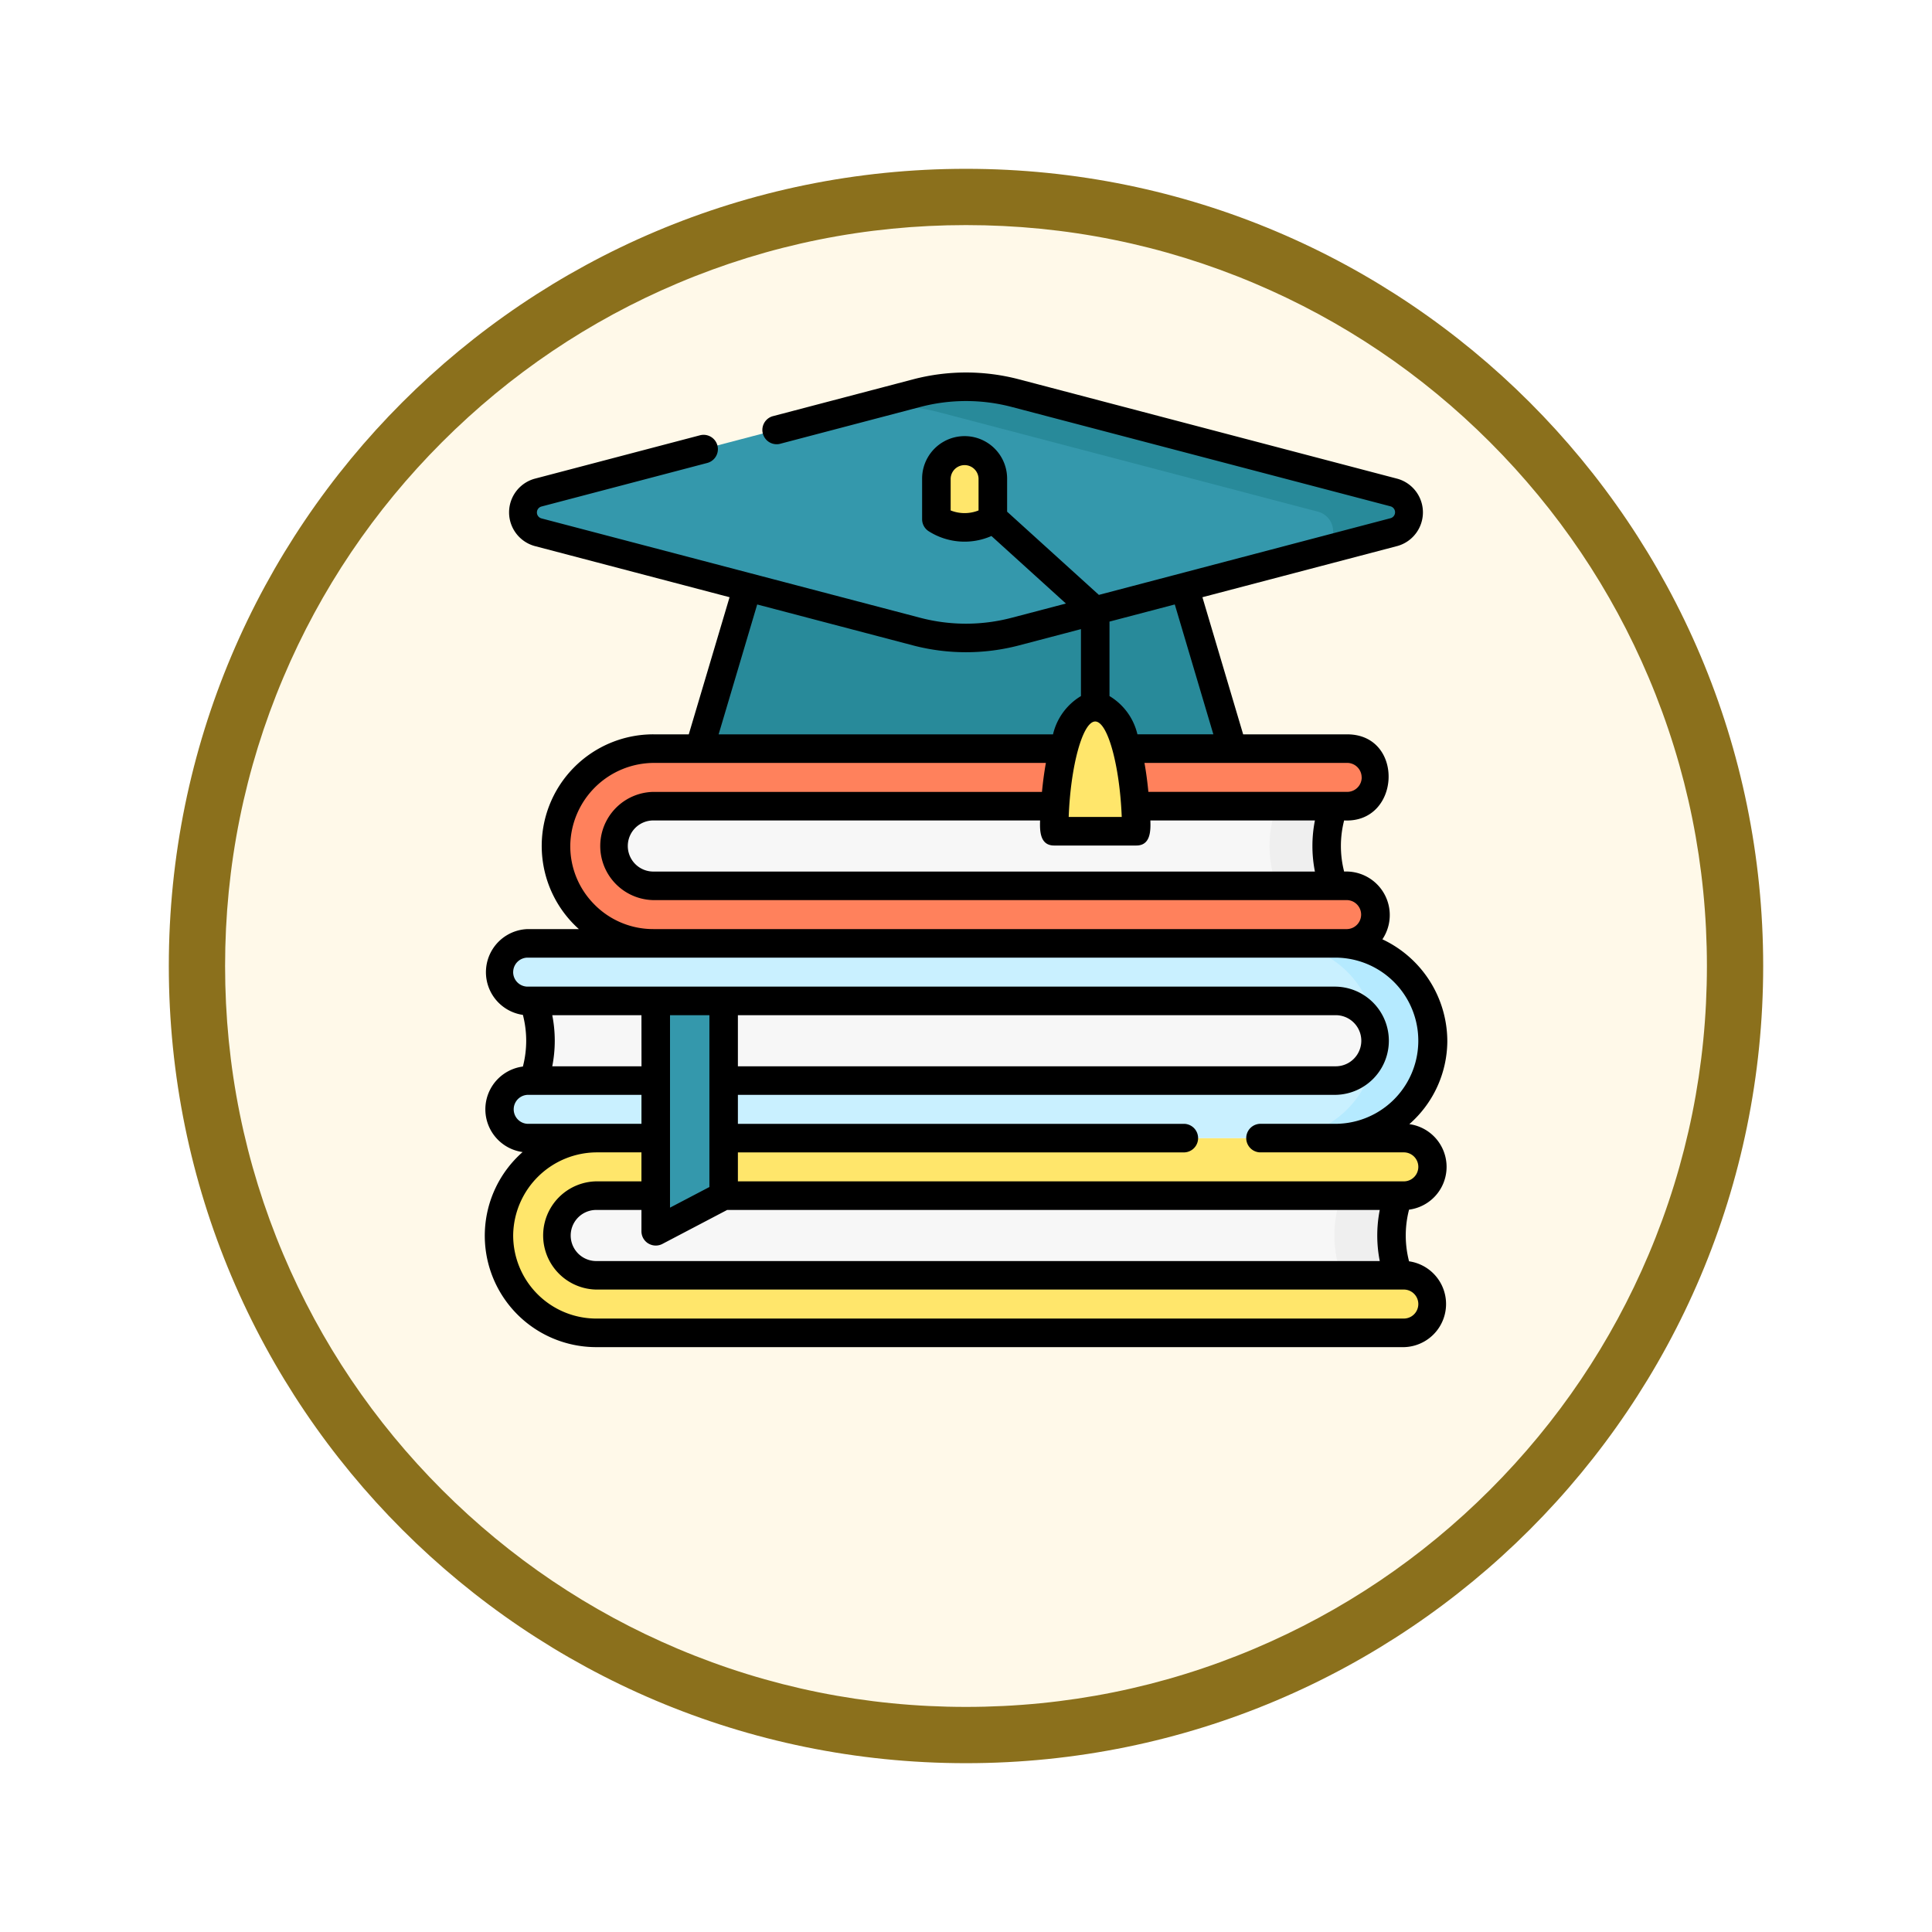 <svg xmlns="http://www.w3.org/2000/svg" xmlns:xlink="http://www.w3.org/1999/xlink" width="103" height="103" viewBox="0 0 103 103">
  <defs>
    <filter id="Trazado_978624" x="0" y="0" width="103" height="103" filterUnits="userSpaceOnUse">
      <feOffset dy="3" input="SourceAlpha"/>
      <feGaussianBlur stdDeviation="3" result="blur"/>
      <feFlood flood-opacity="0.161"/>
      <feComposite operator="in" in2="blur"/>
      <feComposite in="SourceGraphic"/>
    </filter>
  </defs>
  <g id="Grupo_1209822" data-name="Grupo 1209822" transform="translate(-160 -1059)">
    <g id="Grupo_1208106" data-name="Grupo 1208106" transform="translate(169 1065)">
      <g id="Grupo_1206641" data-name="Grupo 1206641">
        <g id="Grupo_1185491" data-name="Grupo 1185491">
          <g id="Grupo_1183826" data-name="Grupo 1183826">
            <g id="Grupo_1164359" data-name="Grupo 1164359">
              <g id="Grupo_1144531" data-name="Grupo 1144531">
                <g transform="matrix(1, 0, 0, 1, -9, -6)" filter="url(#Trazado_978624)">
                  <g id="Trazado_978624-2" data-name="Trazado 978624" transform="translate(9 6)" fill="#fff9e9">
                    <path d="M 42.5 83.5 C 36.964 83.5 31.595 82.416 26.541 80.279 C 21.659 78.214 17.274 75.257 13.509 71.491 C 9.743 67.726 6.786 63.341 4.721 58.459 C 2.584 53.405 1.5 48.036 1.5 42.5 C 1.5 36.964 2.584 31.595 4.721 26.541 C 6.786 21.659 9.743 17.274 13.509 13.509 C 17.274 9.743 21.659 6.786 26.541 4.721 C 31.595 2.584 36.964 1.5 42.5 1.5 C 48.036 1.5 53.405 2.584 58.459 4.721 C 63.341 6.786 67.726 9.743 71.491 13.509 C 75.257 17.274 78.214 21.659 80.279 26.541 C 82.416 31.595 83.5 36.964 83.5 42.5 C 83.5 48.036 82.416 53.405 80.279 58.459 C 78.214 63.341 75.257 67.726 71.491 71.491 C 67.726 75.257 63.341 78.214 58.459 80.279 C 53.405 82.416 48.036 83.5 42.5 83.5 Z" stroke="none"/>
                    <path d="M 42.5 3 C 37.166 3 31.994 4.044 27.126 6.103 C 22.422 8.092 18.198 10.941 14.569 14.569 C 10.941 18.198 8.092 22.422 6.103 27.126 C 4.044 31.994 3 37.166 3 42.5 C 3 47.834 4.044 53.006 6.103 57.874 C 8.092 62.578 10.941 66.802 14.569 70.431 C 18.198 74.059 22.422 76.908 27.126 78.897 C 31.994 80.956 37.166 82 42.5 82 C 47.834 82 53.006 80.956 57.874 78.897 C 62.578 76.908 66.802 74.059 70.431 70.431 C 74.059 66.802 76.908 62.578 78.897 57.874 C 80.956 53.006 82 47.834 82 42.5 C 82 37.166 80.956 31.994 78.897 27.126 C 76.908 22.422 74.059 18.198 70.431 14.569 C 66.802 10.941 62.578 8.092 57.874 6.103 C 53.006 4.044 47.834 3 42.5 3 M 42.5 0 C 65.972 0 85 19.028 85 42.5 C 85 65.972 65.972 85 42.5 85 C 19.028 85 0 65.972 0 42.5 C 0 19.028 19.028 0 42.5 0 Z" stroke="none" fill="#8b701c"/>
                  </g>
                </g>
              </g>
            </g>
          </g>
        </g>
      </g>
    </g>
    <g id="educacion_5_" data-name="educacion (5)" transform="translate(182.72 1078.859)">
      <g id="Grupo_1209821" data-name="Grupo 1209821" transform="translate(3.877 0.76)">
        <g id="Grupo_1209820" data-name="Grupo 1209820" transform="translate(0)">
          <g id="Grupo_1209818" data-name="Grupo 1209818" transform="translate(0 19.292)">
            <g id="Grupo_1209814" data-name="Grupo 1209814" transform="translate(3.045)">
              <path id="Trazado_1080944" data-name="Trazado 1080944" d="M99.618,226.5H62.626a2.832,2.832,0,0,1,0-5.664H99.618A6.219,6.219,0,0,0,99.618,226.5Z" transform="translate(-57.848 -218.476)" fill="#f7f7f7"/>
              <path id="Trazado_1080945" data-name="Trazado 1080945" d="M124.69,220.834h-3.045a6.219,6.219,0,0,0,0,5.664h3.045A6.219,6.219,0,0,1,124.69,220.834Z" transform="translate(-82.92 -218.475)" fill="#efefef"/>
              <path id="Trazado_1080946" data-name="Trazado 1080946" d="M45.807,207.974a5.2,5.2,0,0,1-5.19-5.242,5.236,5.236,0,0,1,5.248-5.14H82.8a1.534,1.534,0,0,1,0,3.068H45.807a2.123,2.123,0,0,0,0,4.247H82.8a1.534,1.534,0,0,1,0,3.068Z" transform="translate(-40.617 -197.592)" fill="#ff815c"/>
            </g>
            <g id="Grupo_1209817" data-name="Grupo 1209817" transform="translate(0 10.382)">
              <g id="Grupo_1209815" data-name="Grupo 1209815" transform="translate(0 10.382)">
                <path id="Trazado_1080947" data-name="Trazado 1080947" d="M79.771,431.1H36.69a2.832,2.832,0,0,1,0-5.664H79.771a6.219,6.219,0,0,0,0,5.664Z" transform="translate(-31.499 -423.077)" fill="#f7f7f7"/>
                <path id="Trazado_1080948" data-name="Trazado 1080948" d="M453.269,425.436h-3.045a6.219,6.219,0,0,0,0,5.664h3.045A6.219,6.219,0,0,1,453.269,425.436Z" transform="translate(-404.997 -423.077)" fill="#efefef"/>
                <path id="Trazado_1080949" data-name="Trazado 1080949" d="M15.807,412.575a5.2,5.2,0,0,1-5.19-5.242,5.236,5.236,0,0,1,5.248-5.14H58.888a1.534,1.534,0,0,1,0,3.068H15.807a2.123,2.123,0,0,0,0,4.247H58.888a1.534,1.534,0,0,1,0,3.068H15.807Z" transform="translate(-10.617 -402.193)" fill="#ffe66b"/>
              </g>
              <g id="Grupo_1209816" data-name="Grupo 1209816" transform="translate(0)">
                <path id="Trazado_1080950" data-name="Trazado 1080950" d="M25.729,323.135H68.81a2.832,2.832,0,0,1,0,5.664H25.729A6.219,6.219,0,0,0,25.729,323.135Z" transform="translate(-24.195 -320.776)" fill="#f7f7f7"/>
                <path id="Trazado_1080951" data-name="Trazado 1080951" d="M12.151,310.274a1.534,1.534,0,0,1,0-3.068H55.232a2.124,2.124,0,0,0,0-4.247H12.151a1.534,1.534,0,0,1,0-3.067H55.232a5.2,5.2,0,0,1,5.19,5.242,5.236,5.236,0,0,1-5.248,5.14Z" transform="translate(-10.617 -299.892)" fill="#c9f0ff"/>
                <path id="Trazado_1080952" data-name="Trazado 1080952" d="M426.455,301.432a5.153,5.153,0,0,0-3.687-1.54h-3.045a5.2,5.2,0,0,1,5.19,5.242,5.236,5.236,0,0,1-5.247,5.14h3.045a5.236,5.236,0,0,0,5.248-5.14A5.155,5.155,0,0,0,426.455,301.432Z" transform="translate(-378.154 -299.892)" fill="#b5eaff"/>
              </g>
            </g>
          </g>
          <g id="Grupo_1209819" data-name="Grupo 1209819" transform="translate(1.27)">
            <path id="Trazado_1080953" data-name="Trazado 1080953" d="M144.413,106.833H116l3.045-10.251h22.327Z" transform="translate(-106.572 -87.541)" fill="#288a9a"/>
            <path id="Trazado_1080954" data-name="Trazado 1080954" d="M44.139,7.832l-20.2,5.3a1.089,1.089,0,0,0,0,2.106l20.2,5.3a10.33,10.33,0,0,0,5.248,0l20.2-5.3a1.089,1.089,0,0,0,0-2.106l-20.2-5.3a10.33,10.33,0,0,0-5.248,0Z" transform="translate(-23.13 -7.493)" fill="#3498ac"/>
            <path id="Trazado_1080955" data-name="Trazado 1080955" d="M228.415,13.137l-20.2-5.3a10.329,10.329,0,0,0-5.248,0l-3.069.806a10.331,10.331,0,0,1,4.258.209l20.2,5.3a1.089,1.089,0,0,1,0,2.106l4.059-1.015A1.089,1.089,0,0,0,228.415,13.137Z" transform="translate(-181.961 -7.493)" fill="#288a9a"/>
            <path id="Trazado_1080956" data-name="Trazado 1080956" d="M306.682,182.466H302.3s0-6.611,2.19-6.611S306.682,182.466,306.682,182.466Z" transform="translate(-273.969 -158.769)" fill="#ffe66b"/>
          </g>
        </g>
        <path id="Trazado_1080957" data-name="Trazado 1080957" d="M96.617,340.5,93,342.4V330.118h3.62Z" transform="translate(-84.637 -297.376)" fill="#3498ac"/>
      </g>
      <path id="Trazado_1080958" data-name="Trazado 1080958" d="M243.447,44.6a2.82,2.82,0,0,1-3.01,0V42.432a1.5,1.5,0,1,1,3.01,0Z" transform="translate(-213.236 -36.774)" fill="#ffe66b"/>
      <path id="Trazado_1080959" data-name="Trazado 1080959" d="M52.4,47.384a5.478,5.478,0,0,1,0-2.753,2.3,2.3,0,0,0,.015-4.559,5.917,5.917,0,0,0,2.025-4.388,6.015,6.015,0,0,0-3.461-5.466,2.322,2.322,0,0,0-2.04-3.612,5.48,5.48,0,0,1,0-2.725c3.033.159,3.232-4.59.162-4.59H43.556L41.384,11.98l10.41-2.734a1.862,1.862,0,0,0,0-3.578L31.6.363a11.111,11.111,0,0,0-5.635,0l-7.51,1.973a.762.762,0,0,0,.387,1.472l7.51-1.973a9.588,9.588,0,0,1,4.861,0l20.2,5.3a.328.328,0,0,1,0,.633L35.864,11.856,30.972,7.42V5.658a2.266,2.266,0,0,0-4.532,0V7.822a.761.761,0,0,0,.363.648,3.563,3.563,0,0,0,3.333.247l3.971,3.6-2.9.761a9.588,9.588,0,0,1-4.861,0l-20.2-5.3a.328.328,0,0,1,0-.633l8.835-2.321A.762.762,0,0,0,14.6,3.347L5.766,5.668a1.862,1.862,0,0,0,0,3.578L16.175,11.98,14,19.291H12.17A5.95,5.95,0,0,0,8.141,29.673H5.411a2.3,2.3,0,0,0-.254,4.575,5.469,5.469,0,0,1,0,2.753,2.3,2.3,0,0,0-.015,4.559,5.94,5.94,0,0,0,3.926,10.4H52.149a2.3,2.3,0,0,0,.254-4.575ZM29.449,7.354a2.014,2.014,0,0,1-1.487,0v-1.7a.744.744,0,0,1,1.487,0ZM48.492,34.263a1.362,1.362,0,0,1,0,2.725H16.619V34.263ZM15.1,43.424l-2.1,1.1V34.263h2.1Zm-3.62-6.436H6.722a7,7,0,0,0,0-2.725h4.755Zm.367,9.447a.761.761,0,0,0,.747.023l3.454-1.812H50.839a7.016,7.016,0,0,0,0,2.725H9.068a1.362,1.362,0,0,1,0-2.725h2.409v1.138a.761.761,0,0,0,.367.651ZM47.381,26.606H12.112a1.362,1.362,0,0,1,0-2.725H32.73c-.019.542-.016,1.337.749,1.337H37.86c.767,0,.768-.795.749-1.337h8.773a7.016,7.016,0,0,0,0,2.725Zm-11.712-8c.671,0,1.309,2.38,1.414,5.088H34.255c.1-2.708.743-5.088,1.414-5.088Zm14.207,2.979a.773.773,0,0,1-.773.773h-10.6c-.05-.517-.117-1.034-.209-1.545H49.1a.774.774,0,0,1,.773.773Zm-7.909-2.295H37.919a3.238,3.238,0,0,0-1.489-2.04v-3.97l3.481-.914ZM17.648,12.367l8.314,2.184a11.154,11.154,0,0,0,5.635,0l3.311-.87v3.57a3.238,3.238,0,0,0-1.489,2.04H15.592ZM8.967,28.359A4.4,4.4,0,0,1,7.683,25.2a4.473,4.473,0,0,1,4.486-4.386h20.87c-.092.512-.159,1.028-.209,1.545H12.112a2.885,2.885,0,0,0,0,5.769H49.1a.773.773,0,0,1,0,1.545H12.112a4.4,4.4,0,0,1-3.146-1.314ZM4.639,31.968a.773.773,0,0,1,.773-.773H48.492a4.43,4.43,0,1,1-.057,8.86H44.443a.762.762,0,0,0,0,1.522h7.706a.773.773,0,0,1,0,1.545H16.619V41.578H40.431a.762.762,0,0,0,0-1.522H16.619V38.51H48.492a2.885,2.885,0,0,0,0-5.769H5.411a.773.773,0,0,1-.773-.772Zm.773,8.087a.773.773,0,0,1,0-1.545h6.066v1.545ZM52.149,50.437H9.068a4.435,4.435,0,0,1-4.429-4.474,4.473,4.473,0,0,1,4.486-4.386h2.352v1.545H9.068a2.885,2.885,0,0,0,0,5.769H52.149a.773.773,0,0,1,0,1.545Z" transform="translate(0 0)"/>
    </g>
  </g>
</svg>

